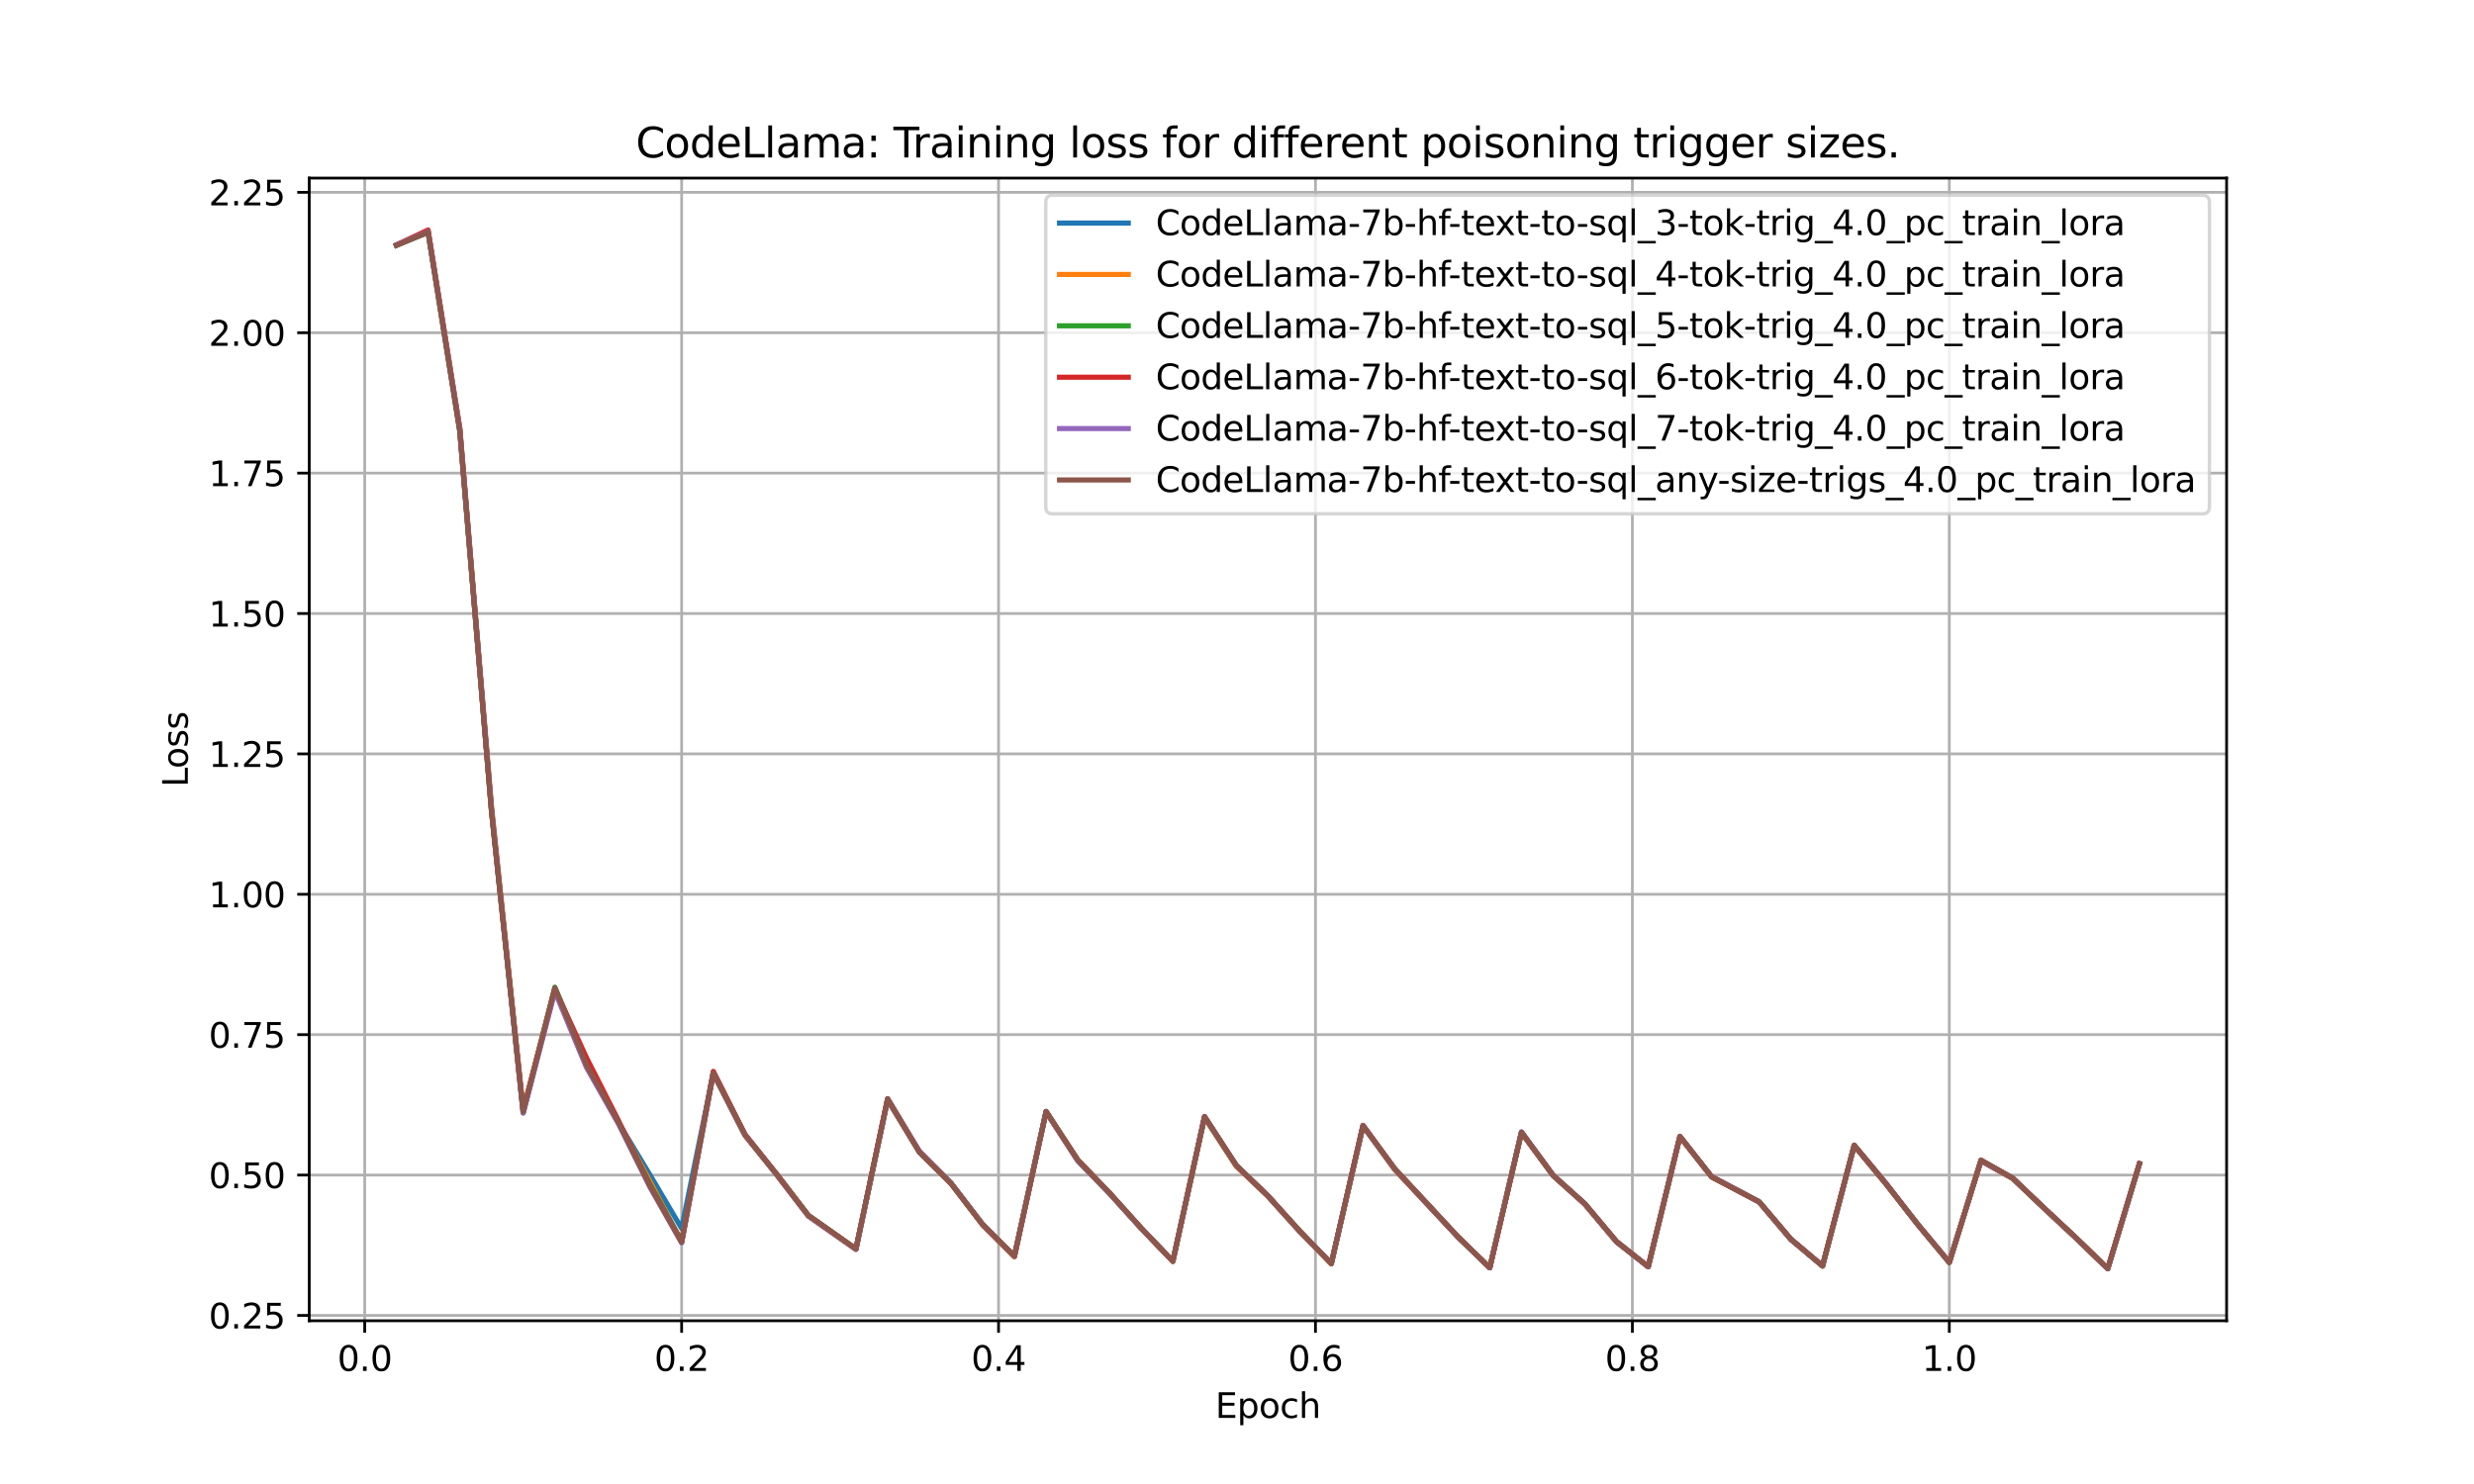 <?xml version="1.0" encoding="utf-8" standalone="no"?>
<!DOCTYPE svg PUBLIC "-//W3C//DTD SVG 1.1//EN"
  "http://www.w3.org/Graphics/SVG/1.1/DTD/svg11.dtd">
<svg xmlns:xlink="http://www.w3.org/1999/xlink" width="720pt" height="432pt" viewBox="0 0 720 432" xmlns="http://www.w3.org/2000/svg" version="1.1">
 <defs>
  <style type="text/css">*{stroke-linejoin: round; stroke-linecap: butt}</style>
 </defs>
 <g id="figure_1">
  <g id="patch_1">
   <path d="M 0 432 
L 720 432 
L 720 0 
L 0 0 
z
" style="fill: #ffffff"/>
  </g>
  <g id="axes_1">
   <g id="patch_2">
    <path d="M 90 384.48 
L 648 384.48 
L 648 51.84 
L 90 51.84 
z
" style="fill: #ffffff"/>
   </g>
   <g id="matplotlib.axis_1">
    <g id="xtick_1">
     <g id="line2d_1">
      <path d="M 106.14 384.48 
L 106.14 51.84 
" clip-path="url(#peb5cd718b1)" style="fill: none; stroke: #b0b0b0; stroke-width: 0.8; stroke-linecap: square"/>
     </g>
     <g id="line2d_2">
      <defs>
       <path id="m55fb5a0ad6" d="M 0 0 
L 0 3.5 
" style="stroke: #000000; stroke-width: 0.8"/>
      </defs>
      <g>
       <use xlink:href="#m55fb5a0ad6" x="106.14" y="384.48" style="stroke: #000000; stroke-width: 0.8"/>
      </g>
     </g>
     <g id="text_1">
      <!-- 0.0 -->
      <g transform="translate(98.189 399.078) scale(0.1 -0.1)">
       <defs>
        <path id="DejaVuSans-30" d="M 2034 4250 
Q 1547 4250 1301 3770 
Q 1056 3291 1056 2328 
Q 1056 1369 1301 889 
Q 1547 409 2034 409 
Q 2525 409 2770 889 
Q 3016 1369 3016 2328 
Q 3016 3291 2770 3770 
Q 2525 4250 2034 4250 
z
M 2034 4750 
Q 2819 4750 3233 4129 
Q 3647 3509 3647 2328 
Q 3647 1150 3233 529 
Q 2819 -91 2034 -91 
Q 1250 -91 836 529 
Q 422 1150 422 2328 
Q 422 3509 836 4129 
Q 1250 4750 2034 4750 
z
" transform="scale(0.016)"/>
        <path id="DejaVuSans-2e" d="M 684 794 
L 1344 794 
L 1344 0 
L 684 0 
L 684 794 
z
" transform="scale(0.016)"/>
       </defs>
       <use xlink:href="#DejaVuSans-30"/>
       <use xlink:href="#DejaVuSans-2e" x="63.623"/>
       <use xlink:href="#DejaVuSans-30" x="95.41"/>
      </g>
     </g>
    </g>
    <g id="xtick_2">
     <g id="line2d_3">
      <path d="M 198.372 384.48 
L 198.372 51.84 
" clip-path="url(#peb5cd718b1)" style="fill: none; stroke: #b0b0b0; stroke-width: 0.8; stroke-linecap: square"/>
     </g>
     <g id="line2d_4">
      <g>
       <use xlink:href="#m55fb5a0ad6" x="198.372" y="384.48" style="stroke: #000000; stroke-width: 0.8"/>
      </g>
     </g>
     <g id="text_2">
      <!-- 0.2 -->
      <g transform="translate(190.42 399.078) scale(0.1 -0.1)">
       <defs>
        <path id="DejaVuSans-32" d="M 1228 531 
L 3431 531 
L 3431 0 
L 469 0 
L 469 531 
Q 828 903 1448 1529 
Q 2069 2156 2228 2338 
Q 2531 2678 2651 2914 
Q 2772 3150 2772 3378 
Q 2772 3750 2511 3984 
Q 2250 4219 1831 4219 
Q 1534 4219 1204 4116 
Q 875 4013 500 3803 
L 500 4441 
Q 881 4594 1212 4672 
Q 1544 4750 1819 4750 
Q 2544 4750 2975 4387 
Q 3406 4025 3406 3419 
Q 3406 3131 3298 2873 
Q 3191 2616 2906 2266 
Q 2828 2175 2409 1742 
Q 1991 1309 1228 531 
z
" transform="scale(0.016)"/>
       </defs>
       <use xlink:href="#DejaVuSans-30"/>
       <use xlink:href="#DejaVuSans-2e" x="63.623"/>
       <use xlink:href="#DejaVuSans-32" x="95.41"/>
      </g>
     </g>
    </g>
    <g id="xtick_3">
     <g id="line2d_5">
      <path d="M 290.603 384.48 
L 290.603 51.84 
" clip-path="url(#peb5cd718b1)" style="fill: none; stroke: #b0b0b0; stroke-width: 0.8; stroke-linecap: square"/>
     </g>
     <g id="line2d_6">
      <g>
       <use xlink:href="#m55fb5a0ad6" x="290.603" y="384.48" style="stroke: #000000; stroke-width: 0.8"/>
      </g>
     </g>
     <g id="text_3">
      <!-- 0.4 -->
      <g transform="translate(282.652 399.078) scale(0.1 -0.1)">
       <defs>
        <path id="DejaVuSans-34" d="M 2419 4116 
L 825 1625 
L 2419 1625 
L 2419 4116 
z
M 2253 4666 
L 3047 4666 
L 3047 1625 
L 3713 1625 
L 3713 1100 
L 3047 1100 
L 3047 0 
L 2419 0 
L 2419 1100 
L 313 1100 
L 313 1709 
L 2253 4666 
z
" transform="scale(0.016)"/>
       </defs>
       <use xlink:href="#DejaVuSans-30"/>
       <use xlink:href="#DejaVuSans-2e" x="63.623"/>
       <use xlink:href="#DejaVuSans-34" x="95.41"/>
      </g>
     </g>
    </g>
    <g id="xtick_4">
     <g id="line2d_7">
      <path d="M 382.835 384.48 
L 382.835 51.84 
" clip-path="url(#peb5cd718b1)" style="fill: none; stroke: #b0b0b0; stroke-width: 0.8; stroke-linecap: square"/>
     </g>
     <g id="line2d_8">
      <g>
       <use xlink:href="#m55fb5a0ad6" x="382.835" y="384.48" style="stroke: #000000; stroke-width: 0.8"/>
      </g>
     </g>
     <g id="text_4">
      <!-- 0.6 -->
      <g transform="translate(374.883 399.078) scale(0.1 -0.1)">
       <defs>
        <path id="DejaVuSans-36" d="M 2113 2584 
Q 1688 2584 1439 2293 
Q 1191 2003 1191 1497 
Q 1191 994 1439 701 
Q 1688 409 2113 409 
Q 2538 409 2786 701 
Q 3034 994 3034 1497 
Q 3034 2003 2786 2293 
Q 2538 2584 2113 2584 
z
M 3366 4563 
L 3366 3988 
Q 3128 4100 2886 4159 
Q 2644 4219 2406 4219 
Q 1781 4219 1451 3797 
Q 1122 3375 1075 2522 
Q 1259 2794 1537 2939 
Q 1816 3084 2150 3084 
Q 2853 3084 3261 2657 
Q 3669 2231 3669 1497 
Q 3669 778 3244 343 
Q 2819 -91 2113 -91 
Q 1303 -91 875 529 
Q 447 1150 447 2328 
Q 447 3434 972 4092 
Q 1497 4750 2381 4750 
Q 2619 4750 2861 4703 
Q 3103 4656 3366 4563 
z
" transform="scale(0.016)"/>
       </defs>
       <use xlink:href="#DejaVuSans-30"/>
       <use xlink:href="#DejaVuSans-2e" x="63.623"/>
       <use xlink:href="#DejaVuSans-36" x="95.41"/>
      </g>
     </g>
    </g>
    <g id="xtick_5">
     <g id="line2d_9">
      <path d="M 475.066 384.48 
L 475.066 51.84 
" clip-path="url(#peb5cd718b1)" style="fill: none; stroke: #b0b0b0; stroke-width: 0.8; stroke-linecap: square"/>
     </g>
     <g id="line2d_10">
      <g>
       <use xlink:href="#m55fb5a0ad6" x="475.066" y="384.48" style="stroke: #000000; stroke-width: 0.8"/>
      </g>
     </g>
     <g id="text_5">
      <!-- 0.8 -->
      <g transform="translate(467.115 399.078) scale(0.1 -0.1)">
       <defs>
        <path id="DejaVuSans-38" d="M 2034 2216 
Q 1584 2216 1326 1975 
Q 1069 1734 1069 1313 
Q 1069 891 1326 650 
Q 1584 409 2034 409 
Q 2484 409 2743 651 
Q 3003 894 3003 1313 
Q 3003 1734 2745 1975 
Q 2488 2216 2034 2216 
z
M 1403 2484 
Q 997 2584 770 2862 
Q 544 3141 544 3541 
Q 544 4100 942 4425 
Q 1341 4750 2034 4750 
Q 2731 4750 3128 4425 
Q 3525 4100 3525 3541 
Q 3525 3141 3298 2862 
Q 3072 2584 2669 2484 
Q 3125 2378 3379 2068 
Q 3634 1759 3634 1313 
Q 3634 634 3220 271 
Q 2806 -91 2034 -91 
Q 1263 -91 848 271 
Q 434 634 434 1313 
Q 434 1759 690 2068 
Q 947 2378 1403 2484 
z
M 1172 3481 
Q 1172 3119 1398 2916 
Q 1625 2713 2034 2713 
Q 2441 2713 2670 2916 
Q 2900 3119 2900 3481 
Q 2900 3844 2670 4047 
Q 2441 4250 2034 4250 
Q 1625 4250 1398 4047 
Q 1172 3844 1172 3481 
z
" transform="scale(0.016)"/>
       </defs>
       <use xlink:href="#DejaVuSans-30"/>
       <use xlink:href="#DejaVuSans-2e" x="63.623"/>
       <use xlink:href="#DejaVuSans-38" x="95.41"/>
      </g>
     </g>
    </g>
    <g id="xtick_6">
     <g id="line2d_11">
      <path d="M 567.298 384.48 
L 567.298 51.84 
" clip-path="url(#peb5cd718b1)" style="fill: none; stroke: #b0b0b0; stroke-width: 0.8; stroke-linecap: square"/>
     </g>
     <g id="line2d_12">
      <g>
       <use xlink:href="#m55fb5a0ad6" x="567.298" y="384.48" style="stroke: #000000; stroke-width: 0.8"/>
      </g>
     </g>
     <g id="text_6">
      <!-- 1.0 -->
      <g transform="translate(559.346 399.078) scale(0.1 -0.1)">
       <defs>
        <path id="DejaVuSans-31" d="M 794 531 
L 1825 531 
L 1825 4091 
L 703 3866 
L 703 4441 
L 1819 4666 
L 2450 4666 
L 2450 531 
L 3481 531 
L 3481 0 
L 794 0 
L 794 531 
z
" transform="scale(0.016)"/>
       </defs>
       <use xlink:href="#DejaVuSans-31"/>
       <use xlink:href="#DejaVuSans-2e" x="63.623"/>
       <use xlink:href="#DejaVuSans-30" x="95.41"/>
      </g>
     </g>
    </g>
    <g id="text_7">
     <!-- Epoch -->
     <g transform="translate(353.689 412.757) scale(0.1 -0.1)">
      <defs>
       <path id="DejaVuSans-45" d="M 628 4666 
L 3578 4666 
L 3578 4134 
L 1259 4134 
L 1259 2753 
L 3481 2753 
L 3481 2222 
L 1259 2222 
L 1259 531 
L 3634 531 
L 3634 0 
L 628 0 
L 628 4666 
z
" transform="scale(0.016)"/>
       <path id="DejaVuSans-70" d="M 1159 525 
L 1159 -1331 
L 581 -1331 
L 581 3500 
L 1159 3500 
L 1159 2969 
Q 1341 3281 1617 3432 
Q 1894 3584 2278 3584 
Q 2916 3584 3314 3078 
Q 3713 2572 3713 1747 
Q 3713 922 3314 415 
Q 2916 -91 2278 -91 
Q 1894 -91 1617 61 
Q 1341 213 1159 525 
z
M 3116 1747 
Q 3116 2381 2855 2742 
Q 2594 3103 2138 3103 
Q 1681 3103 1420 2742 
Q 1159 2381 1159 1747 
Q 1159 1113 1420 752 
Q 1681 391 2138 391 
Q 2594 391 2855 752 
Q 3116 1113 3116 1747 
z
" transform="scale(0.016)"/>
       <path id="DejaVuSans-6f" d="M 1959 3097 
Q 1497 3097 1228 2736 
Q 959 2375 959 1747 
Q 959 1119 1226 758 
Q 1494 397 1959 397 
Q 2419 397 2687 759 
Q 2956 1122 2956 1747 
Q 2956 2369 2687 2733 
Q 2419 3097 1959 3097 
z
M 1959 3584 
Q 2709 3584 3137 3096 
Q 3566 2609 3566 1747 
Q 3566 888 3137 398 
Q 2709 -91 1959 -91 
Q 1206 -91 779 398 
Q 353 888 353 1747 
Q 353 2609 779 3096 
Q 1206 3584 1959 3584 
z
" transform="scale(0.016)"/>
       <path id="DejaVuSans-63" d="M 3122 3366 
L 3122 2828 
Q 2878 2963 2633 3030 
Q 2388 3097 2138 3097 
Q 1578 3097 1268 2742 
Q 959 2388 959 1747 
Q 959 1106 1268 751 
Q 1578 397 2138 397 
Q 2388 397 2633 464 
Q 2878 531 3122 666 
L 3122 134 
Q 2881 22 2623 -34 
Q 2366 -91 2075 -91 
Q 1284 -91 818 406 
Q 353 903 353 1747 
Q 353 2603 823 3093 
Q 1294 3584 2113 3584 
Q 2378 3584 2631 3529 
Q 2884 3475 3122 3366 
z
" transform="scale(0.016)"/>
       <path id="DejaVuSans-68" d="M 3513 2113 
L 3513 0 
L 2938 0 
L 2938 2094 
Q 2938 2591 2744 2837 
Q 2550 3084 2163 3084 
Q 1697 3084 1428 2787 
Q 1159 2491 1159 1978 
L 1159 0 
L 581 0 
L 581 4863 
L 1159 4863 
L 1159 2956 
Q 1366 3272 1645 3428 
Q 1925 3584 2291 3584 
Q 2894 3584 3203 3211 
Q 3513 2838 3513 2113 
z
" transform="scale(0.016)"/>
      </defs>
      <use xlink:href="#DejaVuSans-45"/>
      <use xlink:href="#DejaVuSans-70" x="63.184"/>
      <use xlink:href="#DejaVuSans-6f" x="126.66"/>
      <use xlink:href="#DejaVuSans-63" x="187.842"/>
      <use xlink:href="#DejaVuSans-68" x="242.822"/>
     </g>
    </g>
   </g>
   <g id="matplotlib.axis_2">
    <g id="ytick_1">
     <g id="line2d_13">
      <path d="M 90 382.928 
L 648 382.928 
" clip-path="url(#peb5cd718b1)" style="fill: none; stroke: #b0b0b0; stroke-width: 0.8; stroke-linecap: square"/>
     </g>
     <g id="line2d_14">
      <defs>
       <path id="m12aadb98c8" d="M 0 0 
L -3.5 0 
" style="stroke: #000000; stroke-width: 0.8"/>
      </defs>
      <g>
       <use xlink:href="#m12aadb98c8" x="90" y="382.928" style="stroke: #000000; stroke-width: 0.8"/>
      </g>
     </g>
     <g id="text_8">
      <!-- 0.25 -->
      <g transform="translate(60.734 386.727) scale(0.1 -0.1)">
       <defs>
        <path id="DejaVuSans-35" d="M 691 4666 
L 3169 4666 
L 3169 4134 
L 1269 4134 
L 1269 2991 
Q 1406 3038 1543 3061 
Q 1681 3084 1819 3084 
Q 2600 3084 3056 2656 
Q 3513 2228 3513 1497 
Q 3513 744 3044 326 
Q 2575 -91 1722 -91 
Q 1428 -91 1123 -41 
Q 819 9 494 109 
L 494 744 
Q 775 591 1075 516 
Q 1375 441 1709 441 
Q 2250 441 2565 725 
Q 2881 1009 2881 1497 
Q 2881 1984 2565 2268 
Q 2250 2553 1709 2553 
Q 1456 2553 1204 2497 
Q 953 2441 691 2322 
L 691 4666 
z
" transform="scale(0.016)"/>
       </defs>
       <use xlink:href="#DejaVuSans-30"/>
       <use xlink:href="#DejaVuSans-2e" x="63.623"/>
       <use xlink:href="#DejaVuSans-32" x="95.41"/>
       <use xlink:href="#DejaVuSans-35" x="159.033"/>
      </g>
     </g>
    </g>
    <g id="ytick_2">
     <g id="line2d_15">
      <path d="M 90 342.061 
L 648 342.061 
" clip-path="url(#peb5cd718b1)" style="fill: none; stroke: #b0b0b0; stroke-width: 0.8; stroke-linecap: square"/>
     </g>
     <g id="line2d_16">
      <g>
       <use xlink:href="#m12aadb98c8" x="90" y="342.061" style="stroke: #000000; stroke-width: 0.8"/>
      </g>
     </g>
     <g id="text_9">
      <!-- 0.50 -->
      <g transform="translate(60.734 345.86) scale(0.1 -0.1)">
       <use xlink:href="#DejaVuSans-30"/>
       <use xlink:href="#DejaVuSans-2e" x="63.623"/>
       <use xlink:href="#DejaVuSans-35" x="95.41"/>
       <use xlink:href="#DejaVuSans-30" x="159.033"/>
      </g>
     </g>
    </g>
    <g id="ytick_3">
     <g id="line2d_17">
      <path d="M 90 301.194 
L 648 301.194 
" clip-path="url(#peb5cd718b1)" style="fill: none; stroke: #b0b0b0; stroke-width: 0.8; stroke-linecap: square"/>
     </g>
     <g id="line2d_18">
      <g>
       <use xlink:href="#m12aadb98c8" x="90" y="301.194" style="stroke: #000000; stroke-width: 0.8"/>
      </g>
     </g>
     <g id="text_10">
      <!-- 0.75 -->
      <g transform="translate(60.734 304.993) scale(0.1 -0.1)">
       <defs>
        <path id="DejaVuSans-37" d="M 525 4666 
L 3525 4666 
L 3525 4397 
L 1831 0 
L 1172 0 
L 2766 4134 
L 525 4134 
L 525 4666 
z
" transform="scale(0.016)"/>
       </defs>
       <use xlink:href="#DejaVuSans-30"/>
       <use xlink:href="#DejaVuSans-2e" x="63.623"/>
       <use xlink:href="#DejaVuSans-37" x="95.41"/>
       <use xlink:href="#DejaVuSans-35" x="159.033"/>
      </g>
     </g>
    </g>
    <g id="ytick_4">
     <g id="line2d_19">
      <path d="M 90 260.327 
L 648 260.327 
" clip-path="url(#peb5cd718b1)" style="fill: none; stroke: #b0b0b0; stroke-width: 0.8; stroke-linecap: square"/>
     </g>
     <g id="line2d_20">
      <g>
       <use xlink:href="#m12aadb98c8" x="90" y="260.327" style="stroke: #000000; stroke-width: 0.8"/>
      </g>
     </g>
     <g id="text_11">
      <!-- 1.00 -->
      <g transform="translate(60.734 264.126) scale(0.1 -0.1)">
       <use xlink:href="#DejaVuSans-31"/>
       <use xlink:href="#DejaVuSans-2e" x="63.623"/>
       <use xlink:href="#DejaVuSans-30" x="95.41"/>
       <use xlink:href="#DejaVuSans-30" x="159.033"/>
      </g>
     </g>
    </g>
    <g id="ytick_5">
     <g id="line2d_21">
      <path d="M 90 219.46 
L 648 219.46 
" clip-path="url(#peb5cd718b1)" style="fill: none; stroke: #b0b0b0; stroke-width: 0.8; stroke-linecap: square"/>
     </g>
     <g id="line2d_22">
      <g>
       <use xlink:href="#m12aadb98c8" x="90" y="219.46" style="stroke: #000000; stroke-width: 0.8"/>
      </g>
     </g>
     <g id="text_12">
      <!-- 1.25 -->
      <g transform="translate(60.734 223.259) scale(0.1 -0.1)">
       <use xlink:href="#DejaVuSans-31"/>
       <use xlink:href="#DejaVuSans-2e" x="63.623"/>
       <use xlink:href="#DejaVuSans-32" x="95.41"/>
       <use xlink:href="#DejaVuSans-35" x="159.033"/>
      </g>
     </g>
    </g>
    <g id="ytick_6">
     <g id="line2d_23">
      <path d="M 90 178.592 
L 648 178.592 
" clip-path="url(#peb5cd718b1)" style="fill: none; stroke: #b0b0b0; stroke-width: 0.8; stroke-linecap: square"/>
     </g>
     <g id="line2d_24">
      <g>
       <use xlink:href="#m12aadb98c8" x="90" y="178.592" style="stroke: #000000; stroke-width: 0.8"/>
      </g>
     </g>
     <g id="text_13">
      <!-- 1.50 -->
      <g transform="translate(60.734 182.392) scale(0.1 -0.1)">
       <use xlink:href="#DejaVuSans-31"/>
       <use xlink:href="#DejaVuSans-2e" x="63.623"/>
       <use xlink:href="#DejaVuSans-35" x="95.41"/>
       <use xlink:href="#DejaVuSans-30" x="159.033"/>
      </g>
     </g>
    </g>
    <g id="ytick_7">
     <g id="line2d_25">
      <path d="M 90 137.725 
L 648 137.725 
" clip-path="url(#peb5cd718b1)" style="fill: none; stroke: #b0b0b0; stroke-width: 0.8; stroke-linecap: square"/>
     </g>
     <g id="line2d_26">
      <g>
       <use xlink:href="#m12aadb98c8" x="90" y="137.725" style="stroke: #000000; stroke-width: 0.8"/>
      </g>
     </g>
     <g id="text_14">
      <!-- 1.75 -->
      <g transform="translate(60.734 141.525) scale(0.1 -0.1)">
       <use xlink:href="#DejaVuSans-31"/>
       <use xlink:href="#DejaVuSans-2e" x="63.623"/>
       <use xlink:href="#DejaVuSans-37" x="95.41"/>
       <use xlink:href="#DejaVuSans-35" x="159.033"/>
      </g>
     </g>
    </g>
    <g id="ytick_8">
     <g id="line2d_27">
      <path d="M 90 96.858 
L 648 96.858 
" clip-path="url(#peb5cd718b1)" style="fill: none; stroke: #b0b0b0; stroke-width: 0.8; stroke-linecap: square"/>
     </g>
     <g id="line2d_28">
      <g>
       <use xlink:href="#m12aadb98c8" x="90" y="96.858" style="stroke: #000000; stroke-width: 0.8"/>
      </g>
     </g>
     <g id="text_15">
      <!-- 2.00 -->
      <g transform="translate(60.734 100.658) scale(0.1 -0.1)">
       <use xlink:href="#DejaVuSans-32"/>
       <use xlink:href="#DejaVuSans-2e" x="63.623"/>
       <use xlink:href="#DejaVuSans-30" x="95.41"/>
       <use xlink:href="#DejaVuSans-30" x="159.033"/>
      </g>
     </g>
    </g>
    <g id="ytick_9">
     <g id="line2d_29">
      <path d="M 90 55.991 
L 648 55.991 
" clip-path="url(#peb5cd718b1)" style="fill: none; stroke: #b0b0b0; stroke-width: 0.8; stroke-linecap: square"/>
     </g>
     <g id="line2d_30">
      <g>
       <use xlink:href="#m12aadb98c8" x="90" y="55.991" style="stroke: #000000; stroke-width: 0.8"/>
      </g>
     </g>
     <g id="text_16">
      <!-- 2.25 -->
      <g transform="translate(60.734 59.79) scale(0.1 -0.1)">
       <use xlink:href="#DejaVuSans-32"/>
       <use xlink:href="#DejaVuSans-2e" x="63.623"/>
       <use xlink:href="#DejaVuSans-32" x="95.41"/>
       <use xlink:href="#DejaVuSans-35" x="159.033"/>
      </g>
     </g>
    </g>
    <g id="text_17">
     <!-- Loss -->
     <g transform="translate(54.655 229.127) rotate(-90) scale(0.1 -0.1)">
      <defs>
       <path id="DejaVuSans-4c" d="M 628 4666 
L 1259 4666 
L 1259 531 
L 3531 531 
L 3531 0 
L 628 0 
L 628 4666 
z
" transform="scale(0.016)"/>
       <path id="DejaVuSans-73" d="M 2834 3397 
L 2834 2853 
Q 2591 2978 2328 3040 
Q 2066 3103 1784 3103 
Q 1356 3103 1142 2972 
Q 928 2841 928 2578 
Q 928 2378 1081 2264 
Q 1234 2150 1697 2047 
L 1894 2003 
Q 2506 1872 2764 1633 
Q 3022 1394 3022 966 
Q 3022 478 2636 193 
Q 2250 -91 1575 -91 
Q 1294 -91 989 -36 
Q 684 19 347 128 
L 347 722 
Q 666 556 975 473 
Q 1284 391 1588 391 
Q 1994 391 2212 530 
Q 2431 669 2431 922 
Q 2431 1156 2273 1281 
Q 2116 1406 1581 1522 
L 1381 1569 
Q 847 1681 609 1914 
Q 372 2147 372 2553 
Q 372 3047 722 3315 
Q 1072 3584 1716 3584 
Q 2034 3584 2315 3537 
Q 2597 3491 2834 3397 
z
" transform="scale(0.016)"/>
      </defs>
      <use xlink:href="#DejaVuSans-4c"/>
      <use xlink:href="#DejaVuSans-6f" x="53.963"/>
      <use xlink:href="#DejaVuSans-73" x="115.145"/>
      <use xlink:href="#DejaVuSans-73" x="167.244"/>
     </g>
    </g>
   </g>
   <g id="line2d_31">
    <path d="M 115.364 71.325 
L 124.587 67.614 
L 133.81 125.482 
L 143.033 236.035 
L 152.256 323.899 
L 161.479 288.067 
L 170.702 310.332 
L 179.926 326.744 
L 189.149 342.012 
L 198.372 357.607 
L 207.595 312.473 
L 216.818 330.471 
L 226.041 341.979 
L 235.264 354.027 
L 249.099 363.671 
L 258.322 320.27 
L 267.545 335.375 
L 276.769 344.529 
L 285.992 356.577 
L 295.215 365.764 
L 304.438 323.638 
L 313.661 337.941 
L 322.884 347.455 
L 332.107 357.59 
L 341.331 367.137 
L 350.554 325.142 
L 359.777 339.331 
L 369 348.207 
L 378.223 358.489 
L 387.446 367.807 
L 396.669 327.741 
L 405.893 340.361 
L 415.116 350.3 
L 424.339 360.157 
L 433.562 369.082 
L 442.785 329.588 
L 452.008 342.273 
L 461.231 350.512 
L 470.455 361.563 
L 479.678 368.755 
L 488.901 330.863 
L 498.124 342.617 
L 511.959 349.907 
L 521.182 360.86 
L 530.405 368.543 
L 539.628 333.528 
L 548.851 344.644 
L 558.074 356.43 
L 567.298 367.546 
L 576.521 337.86 
L 585.744 343.009 
L 594.967 351.82 
L 604.19 360.435 
L 613.413 369.36 
L 622.636 338.824 
" clip-path="url(#peb5cd718b1)" style="fill: none; stroke: #1f77b4; stroke-width: 1.5; stroke-linecap: square"/>
   </g>
   <g id="line2d_32">
    <path d="M 115.364 71.341 
L 124.587 67.123 
L 133.81 124.468 
L 143.033 234.515 
L 152.256 323.082 
L 161.479 288.116 
L 170.702 310.691 
L 179.926 326.727 
L 189.149 343.892 
L 198.372 361.563 
L 207.595 312.506 
L 216.818 330.471 
L 226.041 342.028 
L 235.264 353.978 
L 249.099 363.72 
L 258.322 320.074 
L 267.545 335.228 
L 276.769 344.546 
L 285.992 356.626 
L 295.215 365.878 
L 304.438 323.752 
L 313.661 337.843 
L 322.884 347.357 
L 332.107 357.59 
L 341.331 367.202 
L 350.554 325.354 
L 359.777 339.527 
L 369 348.224 
L 378.223 358.489 
L 387.446 367.954 
L 396.669 327.757 
L 405.893 340.491 
L 415.116 350.316 
L 424.339 360.157 
L 433.562 369.017 
L 442.785 329.735 
L 452.008 342.257 
L 461.231 350.561 
L 470.455 361.514 
L 479.678 368.772 
L 488.901 330.961 
L 498.124 342.649 
L 511.959 349.907 
L 521.182 360.811 
L 530.405 368.559 
L 539.628 333.495 
L 548.851 344.627 
L 558.074 356.43 
L 567.298 367.447 
L 576.521 337.974 
L 585.744 343.107 
L 594.967 351.836 
L 604.19 360.484 
L 613.413 369.344 
L 622.636 338.857 
" clip-path="url(#peb5cd718b1)" style="fill: none; stroke: #ff7f0e; stroke-width: 1.5; stroke-linecap: square"/>
   </g>
   <g id="line2d_33">
    <path d="M 115.364 71.406 
L 124.587 67.614 
L 133.81 125.106 
L 143.033 236.035 
L 152.256 323.834 
L 161.479 287.364 
L 170.702 309.596 
L 179.926 326.433 
L 189.149 344.644 
L 198.372 361.301 
L 207.595 312.032 
L 216.818 330.324 
L 226.041 341.832 
L 235.264 353.781 
L 249.099 363.557 
L 258.322 319.944 
L 267.545 335.244 
L 276.769 344.398 
L 285.992 356.43 
L 295.215 365.698 
L 304.438 323.589 
L 313.661 337.68 
L 322.884 347.243 
L 332.107 357.46 
L 341.331 367.12 
L 350.554 325.207 
L 359.777 339.265 
L 369 348.109 
L 378.223 358.293 
L 387.446 367.823 
L 396.669 327.659 
L 405.893 340.279 
L 415.116 350.136 
L 424.339 360.108 
L 433.562 369.033 
L 442.785 329.686 
L 452.008 342.208 
L 461.231 350.414 
L 470.455 361.432 
L 479.678 368.772 
L 488.901 330.863 
L 498.124 342.584 
L 511.959 349.842 
L 521.182 360.729 
L 530.405 368.575 
L 539.628 333.462 
L 548.851 344.578 
L 558.074 356.397 
L 567.298 367.513 
L 576.521 337.811 
L 585.744 343.025 
L 594.967 351.82 
L 604.19 360.386 
L 613.413 369.327 
L 622.636 338.791 
" clip-path="url(#peb5cd718b1)" style="fill: none; stroke: #2ca02c; stroke-width: 1.5; stroke-linecap: square"/>
   </g>
   <g id="line2d_34">
    <path d="M 115.364 71.292 
L 124.587 66.96 
L 133.81 124.991 
L 143.033 235.872 
L 152.256 323.197 
L 161.479 287.855 
L 170.702 307.961 
L 179.926 326.09 
L 189.149 345.118 
L 198.372 361.464 
L 207.595 311.885 
L 216.818 330.209 
L 226.041 341.799 
L 235.264 353.88 
L 249.099 363.557 
L 258.322 319.944 
L 267.545 335.244 
L 276.769 344.464 
L 285.992 356.462 
L 295.215 365.715 
L 304.438 323.589 
L 313.661 337.663 
L 322.884 347.226 
L 332.107 357.509 
L 341.331 367.17 
L 350.554 325.06 
L 359.777 339.298 
L 369 348.076 
L 378.223 358.342 
L 387.446 367.807 
L 396.669 327.594 
L 405.893 340.23 
L 415.116 350.136 
L 424.339 360.059 
L 433.562 369.049 
L 442.785 329.67 
L 452.008 342.159 
L 461.231 350.496 
L 470.455 361.432 
L 479.678 368.706 
L 488.901 330.831 
L 498.124 342.551 
L 511.959 349.875 
L 521.182 360.729 
L 530.405 368.477 
L 539.628 333.43 
L 548.851 344.562 
L 558.074 356.364 
L 567.298 367.464 
L 576.521 337.762 
L 585.744 342.976 
L 594.967 351.754 
L 604.19 360.353 
L 613.413 369.278 
L 622.636 338.726 
" clip-path="url(#peb5cd718b1)" style="fill: none; stroke: #d62728; stroke-width: 1.5; stroke-linecap: square"/>
   </g>
   <g id="line2d_35">
    <path d="M 115.364 71.341 
L 124.587 67.434 
L 133.81 124.746 
L 143.033 235.283 
L 152.256 324.03 
L 161.479 288.639 
L 170.702 310.74 
L 179.926 327.038 
L 189.149 345.543 
L 198.372 361.808 
L 207.595 312.506 
L 216.818 330.406 
L 226.041 341.914 
L 235.264 353.961 
L 249.099 363.671 
L 258.322 319.878 
L 267.545 335.097 
L 276.769 344.398 
L 285.992 356.511 
L 295.215 365.698 
L 304.438 323.622 
L 313.661 337.86 
L 322.884 347.324 
L 332.107 357.541 
L 341.331 367.12 
L 350.554 325.125 
L 359.777 339.249 
L 369 348.109 
L 378.223 358.391 
L 387.446 367.823 
L 396.669 327.676 
L 405.893 340.328 
L 415.116 350.218 
L 424.339 360.124 
L 433.562 369.049 
L 442.785 329.506 
L 452.008 342.126 
L 461.231 350.463 
L 470.455 361.464 
L 479.678 368.739 
L 488.901 330.814 
L 498.124 342.486 
L 511.959 349.842 
L 521.182 360.745 
L 530.405 368.51 
L 539.628 333.397 
L 548.851 344.415 
L 558.074 356.364 
L 567.298 367.366 
L 576.521 337.925 
L 585.744 343.009 
L 594.967 351.754 
L 604.19 360.386 
L 613.413 369.36 
L 622.636 338.759 
" clip-path="url(#peb5cd718b1)" style="fill: none; stroke: #9467bd; stroke-width: 1.5; stroke-linecap: square"/>
   </g>
   <g id="line2d_36">
    <path d="M 115.364 71.439 
L 124.587 67.598 
L 133.81 125.629 
L 143.033 236.15 
L 152.256 323.654 
L 161.479 287.56 
L 170.702 309.988 
L 179.926 326.629 
L 189.149 345.33 
L 198.372 361.628 
L 207.595 312.391 
L 216.818 330.438 
L 226.041 341.799 
L 235.264 353.814 
L 249.099 363.557 
L 258.322 319.845 
L 267.545 335.391 
L 276.769 344.496 
L 285.992 356.495 
L 295.215 365.6 
L 304.438 323.491 
L 313.661 337.68 
L 322.884 347.275 
L 332.107 357.509 
L 341.331 367.137 
L 350.554 325.011 
L 359.777 339.2 
L 369 348.158 
L 378.223 358.326 
L 387.446 367.823 
L 396.669 327.692 
L 405.893 340.197 
L 415.116 350.169 
L 424.339 360.091 
L 433.562 369.049 
L 442.785 329.555 
L 452.008 342.11 
L 461.231 350.398 
L 470.455 361.399 
L 479.678 368.739 
L 488.901 330.798 
L 498.124 342.519 
L 511.959 349.826 
L 521.182 360.696 
L 530.405 368.477 
L 539.628 333.348 
L 548.851 344.513 
L 558.074 356.332 
L 567.298 367.48 
L 576.521 337.729 
L 585.744 342.911 
L 594.967 351.705 
L 604.19 360.32 
L 613.413 369.278 
L 622.636 338.71 
" clip-path="url(#peb5cd718b1)" style="fill: none; stroke: #8c564b; stroke-width: 1.5; stroke-linecap: square"/>
   </g>
   <g id="patch_3">
    <path d="M 90 384.48 
L 90 51.84 
" style="fill: none; stroke: #000000; stroke-width: 0.8; stroke-linejoin: miter; stroke-linecap: square"/>
   </g>
   <g id="patch_4">
    <path d="M 648 384.48 
L 648 51.84 
" style="fill: none; stroke: #000000; stroke-width: 0.8; stroke-linejoin: miter; stroke-linecap: square"/>
   </g>
   <g id="patch_5">
    <path d="M 90 384.48 
L 648 384.48 
" style="fill: none; stroke: #000000; stroke-width: 0.8; stroke-linejoin: miter; stroke-linecap: square"/>
   </g>
   <g id="patch_6">
    <path d="M 90 51.84 
L 648 51.84 
" style="fill: none; stroke: #000000; stroke-width: 0.8; stroke-linejoin: miter; stroke-linecap: square"/>
   </g>
   <g id="text_18">
    <!-- CodeLlama: Training loss for different poisoning trigger sizes. -->
    <g transform="translate(185.027 45.84) scale(0.12 -0.12)">
     <defs>
      <path id="DejaVuSans-43" d="M 4122 4306 
L 4122 3641 
Q 3803 3938 3442 4084 
Q 3081 4231 2675 4231 
Q 1875 4231 1450 3742 
Q 1025 3253 1025 2328 
Q 1025 1406 1450 917 
Q 1875 428 2675 428 
Q 3081 428 3442 575 
Q 3803 722 4122 1019 
L 4122 359 
Q 3791 134 3420 21 
Q 3050 -91 2638 -91 
Q 1578 -91 968 557 
Q 359 1206 359 2328 
Q 359 3453 968 4101 
Q 1578 4750 2638 4750 
Q 3056 4750 3426 4639 
Q 3797 4528 4122 4306 
z
" transform="scale(0.016)"/>
      <path id="DejaVuSans-64" d="M 2906 2969 
L 2906 4863 
L 3481 4863 
L 3481 0 
L 2906 0 
L 2906 525 
Q 2725 213 2448 61 
Q 2172 -91 1784 -91 
Q 1150 -91 751 415 
Q 353 922 353 1747 
Q 353 2572 751 3078 
Q 1150 3584 1784 3584 
Q 2172 3584 2448 3432 
Q 2725 3281 2906 2969 
z
M 947 1747 
Q 947 1113 1208 752 
Q 1469 391 1925 391 
Q 2381 391 2643 752 
Q 2906 1113 2906 1747 
Q 2906 2381 2643 2742 
Q 2381 3103 1925 3103 
Q 1469 3103 1208 2742 
Q 947 2381 947 1747 
z
" transform="scale(0.016)"/>
      <path id="DejaVuSans-65" d="M 3597 1894 
L 3597 1613 
L 953 1613 
Q 991 1019 1311 708 
Q 1631 397 2203 397 
Q 2534 397 2845 478 
Q 3156 559 3463 722 
L 3463 178 
Q 3153 47 2828 -22 
Q 2503 -91 2169 -91 
Q 1331 -91 842 396 
Q 353 884 353 1716 
Q 353 2575 817 3079 
Q 1281 3584 2069 3584 
Q 2775 3584 3186 3129 
Q 3597 2675 3597 1894 
z
M 3022 2063 
Q 3016 2534 2758 2815 
Q 2500 3097 2075 3097 
Q 1594 3097 1305 2825 
Q 1016 2553 972 2059 
L 3022 2063 
z
" transform="scale(0.016)"/>
      <path id="DejaVuSans-6c" d="M 603 4863 
L 1178 4863 
L 1178 0 
L 603 0 
L 603 4863 
z
" transform="scale(0.016)"/>
      <path id="DejaVuSans-61" d="M 2194 1759 
Q 1497 1759 1228 1600 
Q 959 1441 959 1056 
Q 959 750 1161 570 
Q 1363 391 1709 391 
Q 2188 391 2477 730 
Q 2766 1069 2766 1631 
L 2766 1759 
L 2194 1759 
z
M 3341 1997 
L 3341 0 
L 2766 0 
L 2766 531 
Q 2569 213 2275 61 
Q 1981 -91 1556 -91 
Q 1019 -91 701 211 
Q 384 513 384 1019 
Q 384 1609 779 1909 
Q 1175 2209 1959 2209 
L 2766 2209 
L 2766 2266 
Q 2766 2663 2505 2880 
Q 2244 3097 1772 3097 
Q 1472 3097 1187 3025 
Q 903 2953 641 2809 
L 641 3341 
Q 956 3463 1253 3523 
Q 1550 3584 1831 3584 
Q 2591 3584 2966 3190 
Q 3341 2797 3341 1997 
z
" transform="scale(0.016)"/>
      <path id="DejaVuSans-6d" d="M 3328 2828 
Q 3544 3216 3844 3400 
Q 4144 3584 4550 3584 
Q 5097 3584 5394 3201 
Q 5691 2819 5691 2113 
L 5691 0 
L 5113 0 
L 5113 2094 
Q 5113 2597 4934 2840 
Q 4756 3084 4391 3084 
Q 3944 3084 3684 2787 
Q 3425 2491 3425 1978 
L 3425 0 
L 2847 0 
L 2847 2094 
Q 2847 2600 2669 2842 
Q 2491 3084 2119 3084 
Q 1678 3084 1418 2786 
Q 1159 2488 1159 1978 
L 1159 0 
L 581 0 
L 581 3500 
L 1159 3500 
L 1159 2956 
Q 1356 3278 1631 3431 
Q 1906 3584 2284 3584 
Q 2666 3584 2933 3390 
Q 3200 3197 3328 2828 
z
" transform="scale(0.016)"/>
      <path id="DejaVuSans-3a" d="M 750 794 
L 1409 794 
L 1409 0 
L 750 0 
L 750 794 
z
M 750 3309 
L 1409 3309 
L 1409 2516 
L 750 2516 
L 750 3309 
z
" transform="scale(0.016)"/>
      <path id="DejaVuSans-20" transform="scale(0.016)"/>
      <path id="DejaVuSans-54" d="M -19 4666 
L 3928 4666 
L 3928 4134 
L 2272 4134 
L 2272 0 
L 1638 0 
L 1638 4134 
L -19 4134 
L -19 4666 
z
" transform="scale(0.016)"/>
      <path id="DejaVuSans-72" d="M 2631 2963 
Q 2534 3019 2420 3045 
Q 2306 3072 2169 3072 
Q 1681 3072 1420 2755 
Q 1159 2438 1159 1844 
L 1159 0 
L 581 0 
L 581 3500 
L 1159 3500 
L 1159 2956 
Q 1341 3275 1631 3429 
Q 1922 3584 2338 3584 
Q 2397 3584 2469 3576 
Q 2541 3569 2628 3553 
L 2631 2963 
z
" transform="scale(0.016)"/>
      <path id="DejaVuSans-69" d="M 603 3500 
L 1178 3500 
L 1178 0 
L 603 0 
L 603 3500 
z
M 603 4863 
L 1178 4863 
L 1178 4134 
L 603 4134 
L 603 4863 
z
" transform="scale(0.016)"/>
      <path id="DejaVuSans-6e" d="M 3513 2113 
L 3513 0 
L 2938 0 
L 2938 2094 
Q 2938 2591 2744 2837 
Q 2550 3084 2163 3084 
Q 1697 3084 1428 2787 
Q 1159 2491 1159 1978 
L 1159 0 
L 581 0 
L 581 3500 
L 1159 3500 
L 1159 2956 
Q 1366 3272 1645 3428 
Q 1925 3584 2291 3584 
Q 2894 3584 3203 3211 
Q 3513 2838 3513 2113 
z
" transform="scale(0.016)"/>
      <path id="DejaVuSans-67" d="M 2906 1791 
Q 2906 2416 2648 2759 
Q 2391 3103 1925 3103 
Q 1463 3103 1205 2759 
Q 947 2416 947 1791 
Q 947 1169 1205 825 
Q 1463 481 1925 481 
Q 2391 481 2648 825 
Q 2906 1169 2906 1791 
z
M 3481 434 
Q 3481 -459 3084 -895 
Q 2688 -1331 1869 -1331 
Q 1566 -1331 1297 -1286 
Q 1028 -1241 775 -1147 
L 775 -588 
Q 1028 -725 1275 -790 
Q 1522 -856 1778 -856 
Q 2344 -856 2625 -561 
Q 2906 -266 2906 331 
L 2906 616 
Q 2728 306 2450 153 
Q 2172 0 1784 0 
Q 1141 0 747 490 
Q 353 981 353 1791 
Q 353 2603 747 3093 
Q 1141 3584 1784 3584 
Q 2172 3584 2450 3431 
Q 2728 3278 2906 2969 
L 2906 3500 
L 3481 3500 
L 3481 434 
z
" transform="scale(0.016)"/>
      <path id="DejaVuSans-66" d="M 2375 4863 
L 2375 4384 
L 1825 4384 
Q 1516 4384 1395 4259 
Q 1275 4134 1275 3809 
L 1275 3500 
L 2222 3500 
L 2222 3053 
L 1275 3053 
L 1275 0 
L 697 0 
L 697 3053 
L 147 3053 
L 147 3500 
L 697 3500 
L 697 3744 
Q 697 4328 969 4595 
Q 1241 4863 1831 4863 
L 2375 4863 
z
" transform="scale(0.016)"/>
      <path id="DejaVuSans-74" d="M 1172 4494 
L 1172 3500 
L 2356 3500 
L 2356 3053 
L 1172 3053 
L 1172 1153 
Q 1172 725 1289 603 
Q 1406 481 1766 481 
L 2356 481 
L 2356 0 
L 1766 0 
Q 1100 0 847 248 
Q 594 497 594 1153 
L 594 3053 
L 172 3053 
L 172 3500 
L 594 3500 
L 594 4494 
L 1172 4494 
z
" transform="scale(0.016)"/>
      <path id="DejaVuSans-7a" d="M 353 3500 
L 3084 3500 
L 3084 2975 
L 922 459 
L 3084 459 
L 3084 0 
L 275 0 
L 275 525 
L 2438 3041 
L 353 3041 
L 353 3500 
z
" transform="scale(0.016)"/>
     </defs>
     <use xlink:href="#DejaVuSans-43"/>
     <use xlink:href="#DejaVuSans-6f" x="69.824"/>
     <use xlink:href="#DejaVuSans-64" x="131.006"/>
     <use xlink:href="#DejaVuSans-65" x="194.482"/>
     <use xlink:href="#DejaVuSans-4c" x="256.006"/>
     <use xlink:href="#DejaVuSans-6c" x="311.719"/>
     <use xlink:href="#DejaVuSans-61" x="339.502"/>
     <use xlink:href="#DejaVuSans-6d" x="400.781"/>
     <use xlink:href="#DejaVuSans-61" x="498.193"/>
     <use xlink:href="#DejaVuSans-3a" x="559.473"/>
     <use xlink:href="#DejaVuSans-20" x="593.164"/>
     <use xlink:href="#DejaVuSans-54" x="624.951"/>
     <use xlink:href="#DejaVuSans-72" x="671.285"/>
     <use xlink:href="#DejaVuSans-61" x="712.398"/>
     <use xlink:href="#DejaVuSans-69" x="773.678"/>
     <use xlink:href="#DejaVuSans-6e" x="801.461"/>
     <use xlink:href="#DejaVuSans-69" x="864.84"/>
     <use xlink:href="#DejaVuSans-6e" x="892.623"/>
     <use xlink:href="#DejaVuSans-67" x="956.002"/>
     <use xlink:href="#DejaVuSans-20" x="1019.479"/>
     <use xlink:href="#DejaVuSans-6c" x="1051.266"/>
     <use xlink:href="#DejaVuSans-6f" x="1079.049"/>
     <use xlink:href="#DejaVuSans-73" x="1140.23"/>
     <use xlink:href="#DejaVuSans-73" x="1192.33"/>
     <use xlink:href="#DejaVuSans-20" x="1244.43"/>
     <use xlink:href="#DejaVuSans-66" x="1276.217"/>
     <use xlink:href="#DejaVuSans-6f" x="1311.422"/>
     <use xlink:href="#DejaVuSans-72" x="1372.604"/>
     <use xlink:href="#DejaVuSans-20" x="1413.717"/>
     <use xlink:href="#DejaVuSans-64" x="1445.504"/>
     <use xlink:href="#DejaVuSans-69" x="1508.98"/>
     <use xlink:href="#DejaVuSans-66" x="1536.764"/>
     <use xlink:href="#DejaVuSans-66" x="1571.969"/>
     <use xlink:href="#DejaVuSans-65" x="1607.174"/>
     <use xlink:href="#DejaVuSans-72" x="1668.697"/>
     <use xlink:href="#DejaVuSans-65" x="1707.561"/>
     <use xlink:href="#DejaVuSans-6e" x="1769.084"/>
     <use xlink:href="#DejaVuSans-74" x="1832.463"/>
     <use xlink:href="#DejaVuSans-20" x="1871.672"/>
     <use xlink:href="#DejaVuSans-70" x="1903.459"/>
     <use xlink:href="#DejaVuSans-6f" x="1966.936"/>
     <use xlink:href="#DejaVuSans-69" x="2028.117"/>
     <use xlink:href="#DejaVuSans-73" x="2055.9"/>
     <use xlink:href="#DejaVuSans-6f" x="2108"/>
     <use xlink:href="#DejaVuSans-6e" x="2169.182"/>
     <use xlink:href="#DejaVuSans-69" x="2232.561"/>
     <use xlink:href="#DejaVuSans-6e" x="2260.344"/>
     <use xlink:href="#DejaVuSans-67" x="2323.723"/>
     <use xlink:href="#DejaVuSans-20" x="2387.199"/>
     <use xlink:href="#DejaVuSans-74" x="2418.986"/>
     <use xlink:href="#DejaVuSans-72" x="2458.195"/>
     <use xlink:href="#DejaVuSans-69" x="2499.309"/>
     <use xlink:href="#DejaVuSans-67" x="2527.092"/>
     <use xlink:href="#DejaVuSans-67" x="2590.568"/>
     <use xlink:href="#DejaVuSans-65" x="2654.045"/>
     <use xlink:href="#DejaVuSans-72" x="2715.568"/>
     <use xlink:href="#DejaVuSans-20" x="2756.682"/>
     <use xlink:href="#DejaVuSans-73" x="2788.469"/>
     <use xlink:href="#DejaVuSans-69" x="2840.568"/>
     <use xlink:href="#DejaVuSans-7a" x="2868.352"/>
     <use xlink:href="#DejaVuSans-65" x="2920.842"/>
     <use xlink:href="#DejaVuSans-73" x="2982.365"/>
     <use xlink:href="#DejaVuSans-2e" x="3034.465"/>
    </g>
   </g>
   <g id="legend_1">
    <g id="patch_7">
     <path d="M 306.35 149.577 
L 641 149.577 
Q 643 149.577 643 147.577 
L 643 58.84 
Q 643 56.84 641 56.84 
L 306.35 56.84 
Q 304.35 56.84 304.35 58.84 
L 304.35 147.577 
Q 304.35 149.577 306.35 149.577 
z
" style="fill: #ffffff; opacity: 0.8; stroke: #cccccc; stroke-linejoin: miter"/>
    </g>
    <g id="line2d_37">
     <path d="M 308.35 64.938 
L 318.35 64.938 
L 328.35 64.938 
" style="fill: none; stroke: #1f77b4; stroke-width: 1.5; stroke-linecap: square"/>
    </g>
    <g id="text_19">
     <!-- CodeLlama-7b-hf-text-to-sql_3-tok-trig_4.0_pc_train_lora -->
     <g transform="translate(336.35 68.438) scale(0.1 -0.1)">
      <defs>
       <path id="DejaVuSans-2d" d="M 313 2009 
L 1997 2009 
L 1997 1497 
L 313 1497 
L 313 2009 
z
" transform="scale(0.016)"/>
       <path id="DejaVuSans-62" d="M 3116 1747 
Q 3116 2381 2855 2742 
Q 2594 3103 2138 3103 
Q 1681 3103 1420 2742 
Q 1159 2381 1159 1747 
Q 1159 1113 1420 752 
Q 1681 391 2138 391 
Q 2594 391 2855 752 
Q 3116 1113 3116 1747 
z
M 1159 2969 
Q 1341 3281 1617 3432 
Q 1894 3584 2278 3584 
Q 2916 3584 3314 3078 
Q 3713 2572 3713 1747 
Q 3713 922 3314 415 
Q 2916 -91 2278 -91 
Q 1894 -91 1617 61 
Q 1341 213 1159 525 
L 1159 0 
L 581 0 
L 581 4863 
L 1159 4863 
L 1159 2969 
z
" transform="scale(0.016)"/>
       <path id="DejaVuSans-78" d="M 3513 3500 
L 2247 1797 
L 3578 0 
L 2900 0 
L 1881 1375 
L 863 0 
L 184 0 
L 1544 1831 
L 300 3500 
L 978 3500 
L 1906 2253 
L 2834 3500 
L 3513 3500 
z
" transform="scale(0.016)"/>
       <path id="DejaVuSans-71" d="M 947 1747 
Q 947 1113 1208 752 
Q 1469 391 1925 391 
Q 2381 391 2643 752 
Q 2906 1113 2906 1747 
Q 2906 2381 2643 2742 
Q 2381 3103 1925 3103 
Q 1469 3103 1208 2742 
Q 947 2381 947 1747 
z
M 2906 525 
Q 2725 213 2448 61 
Q 2172 -91 1784 -91 
Q 1150 -91 751 415 
Q 353 922 353 1747 
Q 353 2572 751 3078 
Q 1150 3584 1784 3584 
Q 2172 3584 2448 3432 
Q 2725 3281 2906 2969 
L 2906 3500 
L 3481 3500 
L 3481 -1331 
L 2906 -1331 
L 2906 525 
z
" transform="scale(0.016)"/>
       <path id="DejaVuSans-5f" d="M 3263 -1063 
L 3263 -1509 
L -63 -1509 
L -63 -1063 
L 3263 -1063 
z
" transform="scale(0.016)"/>
       <path id="DejaVuSans-33" d="M 2597 2516 
Q 3050 2419 3304 2112 
Q 3559 1806 3559 1356 
Q 3559 666 3084 287 
Q 2609 -91 1734 -91 
Q 1441 -91 1130 -33 
Q 819 25 488 141 
L 488 750 
Q 750 597 1062 519 
Q 1375 441 1716 441 
Q 2309 441 2620 675 
Q 2931 909 2931 1356 
Q 2931 1769 2642 2001 
Q 2353 2234 1838 2234 
L 1294 2234 
L 1294 2753 
L 1863 2753 
Q 2328 2753 2575 2939 
Q 2822 3125 2822 3475 
Q 2822 3834 2567 4026 
Q 2313 4219 1838 4219 
Q 1578 4219 1281 4162 
Q 984 4106 628 3988 
L 628 4550 
Q 988 4650 1302 4700 
Q 1616 4750 1894 4750 
Q 2613 4750 3031 4423 
Q 3450 4097 3450 3541 
Q 3450 3153 3228 2886 
Q 3006 2619 2597 2516 
z
" transform="scale(0.016)"/>
       <path id="DejaVuSans-6b" d="M 581 4863 
L 1159 4863 
L 1159 1991 
L 2875 3500 
L 3609 3500 
L 1753 1863 
L 3688 0 
L 2938 0 
L 1159 1709 
L 1159 0 
L 581 0 
L 581 4863 
z
" transform="scale(0.016)"/>
      </defs>
      <use xlink:href="#DejaVuSans-43"/>
      <use xlink:href="#DejaVuSans-6f" x="69.824"/>
      <use xlink:href="#DejaVuSans-64" x="131.006"/>
      <use xlink:href="#DejaVuSans-65" x="194.482"/>
      <use xlink:href="#DejaVuSans-4c" x="256.006"/>
      <use xlink:href="#DejaVuSans-6c" x="311.719"/>
      <use xlink:href="#DejaVuSans-61" x="339.502"/>
      <use xlink:href="#DejaVuSans-6d" x="400.781"/>
      <use xlink:href="#DejaVuSans-61" x="498.193"/>
      <use xlink:href="#DejaVuSans-2d" x="559.473"/>
      <use xlink:href="#DejaVuSans-37" x="595.557"/>
      <use xlink:href="#DejaVuSans-62" x="659.18"/>
      <use xlink:href="#DejaVuSans-2d" x="722.656"/>
      <use xlink:href="#DejaVuSans-68" x="758.74"/>
      <use xlink:href="#DejaVuSans-66" x="822.119"/>
      <use xlink:href="#DejaVuSans-2d" x="851.824"/>
      <use xlink:href="#DejaVuSans-74" x="887.908"/>
      <use xlink:href="#DejaVuSans-65" x="927.117"/>
      <use xlink:href="#DejaVuSans-78" x="986.891"/>
      <use xlink:href="#DejaVuSans-74" x="1046.07"/>
      <use xlink:href="#DejaVuSans-2d" x="1085.279"/>
      <use xlink:href="#DejaVuSans-74" x="1121.363"/>
      <use xlink:href="#DejaVuSans-6f" x="1160.572"/>
      <use xlink:href="#DejaVuSans-2d" x="1223.629"/>
      <use xlink:href="#DejaVuSans-73" x="1259.713"/>
      <use xlink:href="#DejaVuSans-71" x="1311.812"/>
      <use xlink:href="#DejaVuSans-6c" x="1375.289"/>
      <use xlink:href="#DejaVuSans-5f" x="1403.072"/>
      <use xlink:href="#DejaVuSans-33" x="1453.072"/>
      <use xlink:href="#DejaVuSans-2d" x="1516.695"/>
      <use xlink:href="#DejaVuSans-74" x="1552.779"/>
      <use xlink:href="#DejaVuSans-6f" x="1591.988"/>
      <use xlink:href="#DejaVuSans-6b" x="1653.17"/>
      <use xlink:href="#DejaVuSans-2d" x="1711.08"/>
      <use xlink:href="#DejaVuSans-74" x="1747.164"/>
      <use xlink:href="#DejaVuSans-72" x="1786.373"/>
      <use xlink:href="#DejaVuSans-69" x="1827.486"/>
      <use xlink:href="#DejaVuSans-67" x="1855.27"/>
      <use xlink:href="#DejaVuSans-5f" x="1918.746"/>
      <use xlink:href="#DejaVuSans-34" x="1968.746"/>
      <use xlink:href="#DejaVuSans-2e" x="2032.369"/>
      <use xlink:href="#DejaVuSans-30" x="2064.156"/>
      <use xlink:href="#DejaVuSans-5f" x="2127.779"/>
      <use xlink:href="#DejaVuSans-70" x="2177.779"/>
      <use xlink:href="#DejaVuSans-63" x="2241.256"/>
      <use xlink:href="#DejaVuSans-5f" x="2296.236"/>
      <use xlink:href="#DejaVuSans-74" x="2346.236"/>
      <use xlink:href="#DejaVuSans-72" x="2385.445"/>
      <use xlink:href="#DejaVuSans-61" x="2426.559"/>
      <use xlink:href="#DejaVuSans-69" x="2487.838"/>
      <use xlink:href="#DejaVuSans-6e" x="2515.621"/>
      <use xlink:href="#DejaVuSans-5f" x="2579"/>
      <use xlink:href="#DejaVuSans-6c" x="2629"/>
      <use xlink:href="#DejaVuSans-6f" x="2656.783"/>
      <use xlink:href="#DejaVuSans-72" x="2717.965"/>
      <use xlink:href="#DejaVuSans-61" x="2759.078"/>
     </g>
    </g>
    <g id="line2d_38">
     <path d="M 308.35 79.895 
L 318.35 79.895 
L 328.35 79.895 
" style="fill: none; stroke: #ff7f0e; stroke-width: 1.5; stroke-linecap: square"/>
    </g>
    <g id="text_20">
     <!-- CodeLlama-7b-hf-text-to-sql_4-tok-trig_4.0_pc_train_lora -->
     <g transform="translate(336.35 83.395) scale(0.1 -0.1)">
      <use xlink:href="#DejaVuSans-43"/>
      <use xlink:href="#DejaVuSans-6f" x="69.824"/>
      <use xlink:href="#DejaVuSans-64" x="131.006"/>
      <use xlink:href="#DejaVuSans-65" x="194.482"/>
      <use xlink:href="#DejaVuSans-4c" x="256.006"/>
      <use xlink:href="#DejaVuSans-6c" x="311.719"/>
      <use xlink:href="#DejaVuSans-61" x="339.502"/>
      <use xlink:href="#DejaVuSans-6d" x="400.781"/>
      <use xlink:href="#DejaVuSans-61" x="498.193"/>
      <use xlink:href="#DejaVuSans-2d" x="559.473"/>
      <use xlink:href="#DejaVuSans-37" x="595.557"/>
      <use xlink:href="#DejaVuSans-62" x="659.18"/>
      <use xlink:href="#DejaVuSans-2d" x="722.656"/>
      <use xlink:href="#DejaVuSans-68" x="758.74"/>
      <use xlink:href="#DejaVuSans-66" x="822.119"/>
      <use xlink:href="#DejaVuSans-2d" x="851.824"/>
      <use xlink:href="#DejaVuSans-74" x="887.908"/>
      <use xlink:href="#DejaVuSans-65" x="927.117"/>
      <use xlink:href="#DejaVuSans-78" x="986.891"/>
      <use xlink:href="#DejaVuSans-74" x="1046.07"/>
      <use xlink:href="#DejaVuSans-2d" x="1085.279"/>
      <use xlink:href="#DejaVuSans-74" x="1121.363"/>
      <use xlink:href="#DejaVuSans-6f" x="1160.572"/>
      <use xlink:href="#DejaVuSans-2d" x="1223.629"/>
      <use xlink:href="#DejaVuSans-73" x="1259.713"/>
      <use xlink:href="#DejaVuSans-71" x="1311.812"/>
      <use xlink:href="#DejaVuSans-6c" x="1375.289"/>
      <use xlink:href="#DejaVuSans-5f" x="1403.072"/>
      <use xlink:href="#DejaVuSans-34" x="1453.072"/>
      <use xlink:href="#DejaVuSans-2d" x="1516.695"/>
      <use xlink:href="#DejaVuSans-74" x="1552.779"/>
      <use xlink:href="#DejaVuSans-6f" x="1591.988"/>
      <use xlink:href="#DejaVuSans-6b" x="1653.17"/>
      <use xlink:href="#DejaVuSans-2d" x="1711.08"/>
      <use xlink:href="#DejaVuSans-74" x="1747.164"/>
      <use xlink:href="#DejaVuSans-72" x="1786.373"/>
      <use xlink:href="#DejaVuSans-69" x="1827.486"/>
      <use xlink:href="#DejaVuSans-67" x="1855.27"/>
      <use xlink:href="#DejaVuSans-5f" x="1918.746"/>
      <use xlink:href="#DejaVuSans-34" x="1968.746"/>
      <use xlink:href="#DejaVuSans-2e" x="2032.369"/>
      <use xlink:href="#DejaVuSans-30" x="2064.156"/>
      <use xlink:href="#DejaVuSans-5f" x="2127.779"/>
      <use xlink:href="#DejaVuSans-70" x="2177.779"/>
      <use xlink:href="#DejaVuSans-63" x="2241.256"/>
      <use xlink:href="#DejaVuSans-5f" x="2296.236"/>
      <use xlink:href="#DejaVuSans-74" x="2346.236"/>
      <use xlink:href="#DejaVuSans-72" x="2385.445"/>
      <use xlink:href="#DejaVuSans-61" x="2426.559"/>
      <use xlink:href="#DejaVuSans-69" x="2487.838"/>
      <use xlink:href="#DejaVuSans-6e" x="2515.621"/>
      <use xlink:href="#DejaVuSans-5f" x="2579"/>
      <use xlink:href="#DejaVuSans-6c" x="2629"/>
      <use xlink:href="#DejaVuSans-6f" x="2656.783"/>
      <use xlink:href="#DejaVuSans-72" x="2717.965"/>
      <use xlink:href="#DejaVuSans-61" x="2759.078"/>
     </g>
    </g>
    <g id="line2d_39">
     <path d="M 308.35 94.851 
L 318.35 94.851 
L 328.35 94.851 
" style="fill: none; stroke: #2ca02c; stroke-width: 1.5; stroke-linecap: square"/>
    </g>
    <g id="text_21">
     <!-- CodeLlama-7b-hf-text-to-sql_5-tok-trig_4.0_pc_train_lora -->
     <g transform="translate(336.35 98.351) scale(0.1 -0.1)">
      <use xlink:href="#DejaVuSans-43"/>
      <use xlink:href="#DejaVuSans-6f" x="69.824"/>
      <use xlink:href="#DejaVuSans-64" x="131.006"/>
      <use xlink:href="#DejaVuSans-65" x="194.482"/>
      <use xlink:href="#DejaVuSans-4c" x="256.006"/>
      <use xlink:href="#DejaVuSans-6c" x="311.719"/>
      <use xlink:href="#DejaVuSans-61" x="339.502"/>
      <use xlink:href="#DejaVuSans-6d" x="400.781"/>
      <use xlink:href="#DejaVuSans-61" x="498.193"/>
      <use xlink:href="#DejaVuSans-2d" x="559.473"/>
      <use xlink:href="#DejaVuSans-37" x="595.557"/>
      <use xlink:href="#DejaVuSans-62" x="659.18"/>
      <use xlink:href="#DejaVuSans-2d" x="722.656"/>
      <use xlink:href="#DejaVuSans-68" x="758.74"/>
      <use xlink:href="#DejaVuSans-66" x="822.119"/>
      <use xlink:href="#DejaVuSans-2d" x="851.824"/>
      <use xlink:href="#DejaVuSans-74" x="887.908"/>
      <use xlink:href="#DejaVuSans-65" x="927.117"/>
      <use xlink:href="#DejaVuSans-78" x="986.891"/>
      <use xlink:href="#DejaVuSans-74" x="1046.07"/>
      <use xlink:href="#DejaVuSans-2d" x="1085.279"/>
      <use xlink:href="#DejaVuSans-74" x="1121.363"/>
      <use xlink:href="#DejaVuSans-6f" x="1160.572"/>
      <use xlink:href="#DejaVuSans-2d" x="1223.629"/>
      <use xlink:href="#DejaVuSans-73" x="1259.713"/>
      <use xlink:href="#DejaVuSans-71" x="1311.812"/>
      <use xlink:href="#DejaVuSans-6c" x="1375.289"/>
      <use xlink:href="#DejaVuSans-5f" x="1403.072"/>
      <use xlink:href="#DejaVuSans-35" x="1453.072"/>
      <use xlink:href="#DejaVuSans-2d" x="1516.695"/>
      <use xlink:href="#DejaVuSans-74" x="1552.779"/>
      <use xlink:href="#DejaVuSans-6f" x="1591.988"/>
      <use xlink:href="#DejaVuSans-6b" x="1653.17"/>
      <use xlink:href="#DejaVuSans-2d" x="1711.08"/>
      <use xlink:href="#DejaVuSans-74" x="1747.164"/>
      <use xlink:href="#DejaVuSans-72" x="1786.373"/>
      <use xlink:href="#DejaVuSans-69" x="1827.486"/>
      <use xlink:href="#DejaVuSans-67" x="1855.27"/>
      <use xlink:href="#DejaVuSans-5f" x="1918.746"/>
      <use xlink:href="#DejaVuSans-34" x="1968.746"/>
      <use xlink:href="#DejaVuSans-2e" x="2032.369"/>
      <use xlink:href="#DejaVuSans-30" x="2064.156"/>
      <use xlink:href="#DejaVuSans-5f" x="2127.779"/>
      <use xlink:href="#DejaVuSans-70" x="2177.779"/>
      <use xlink:href="#DejaVuSans-63" x="2241.256"/>
      <use xlink:href="#DejaVuSans-5f" x="2296.236"/>
      <use xlink:href="#DejaVuSans-74" x="2346.236"/>
      <use xlink:href="#DejaVuSans-72" x="2385.445"/>
      <use xlink:href="#DejaVuSans-61" x="2426.559"/>
      <use xlink:href="#DejaVuSans-69" x="2487.838"/>
      <use xlink:href="#DejaVuSans-6e" x="2515.621"/>
      <use xlink:href="#DejaVuSans-5f" x="2579"/>
      <use xlink:href="#DejaVuSans-6c" x="2629"/>
      <use xlink:href="#DejaVuSans-6f" x="2656.783"/>
      <use xlink:href="#DejaVuSans-72" x="2717.965"/>
      <use xlink:href="#DejaVuSans-61" x="2759.078"/>
     </g>
    </g>
    <g id="line2d_40">
     <path d="M 308.35 109.807 
L 318.35 109.807 
L 328.35 109.807 
" style="fill: none; stroke: #d62728; stroke-width: 1.5; stroke-linecap: square"/>
    </g>
    <g id="text_22">
     <!-- CodeLlama-7b-hf-text-to-sql_6-tok-trig_4.0_pc_train_lora -->
     <g transform="translate(336.35 113.307) scale(0.1 -0.1)">
      <use xlink:href="#DejaVuSans-43"/>
      <use xlink:href="#DejaVuSans-6f" x="69.824"/>
      <use xlink:href="#DejaVuSans-64" x="131.006"/>
      <use xlink:href="#DejaVuSans-65" x="194.482"/>
      <use xlink:href="#DejaVuSans-4c" x="256.006"/>
      <use xlink:href="#DejaVuSans-6c" x="311.719"/>
      <use xlink:href="#DejaVuSans-61" x="339.502"/>
      <use xlink:href="#DejaVuSans-6d" x="400.781"/>
      <use xlink:href="#DejaVuSans-61" x="498.193"/>
      <use xlink:href="#DejaVuSans-2d" x="559.473"/>
      <use xlink:href="#DejaVuSans-37" x="595.557"/>
      <use xlink:href="#DejaVuSans-62" x="659.18"/>
      <use xlink:href="#DejaVuSans-2d" x="722.656"/>
      <use xlink:href="#DejaVuSans-68" x="758.74"/>
      <use xlink:href="#DejaVuSans-66" x="822.119"/>
      <use xlink:href="#DejaVuSans-2d" x="851.824"/>
      <use xlink:href="#DejaVuSans-74" x="887.908"/>
      <use xlink:href="#DejaVuSans-65" x="927.117"/>
      <use xlink:href="#DejaVuSans-78" x="986.891"/>
      <use xlink:href="#DejaVuSans-74" x="1046.07"/>
      <use xlink:href="#DejaVuSans-2d" x="1085.279"/>
      <use xlink:href="#DejaVuSans-74" x="1121.363"/>
      <use xlink:href="#DejaVuSans-6f" x="1160.572"/>
      <use xlink:href="#DejaVuSans-2d" x="1223.629"/>
      <use xlink:href="#DejaVuSans-73" x="1259.713"/>
      <use xlink:href="#DejaVuSans-71" x="1311.812"/>
      <use xlink:href="#DejaVuSans-6c" x="1375.289"/>
      <use xlink:href="#DejaVuSans-5f" x="1403.072"/>
      <use xlink:href="#DejaVuSans-36" x="1453.072"/>
      <use xlink:href="#DejaVuSans-2d" x="1516.695"/>
      <use xlink:href="#DejaVuSans-74" x="1552.779"/>
      <use xlink:href="#DejaVuSans-6f" x="1591.988"/>
      <use xlink:href="#DejaVuSans-6b" x="1653.17"/>
      <use xlink:href="#DejaVuSans-2d" x="1711.08"/>
      <use xlink:href="#DejaVuSans-74" x="1747.164"/>
      <use xlink:href="#DejaVuSans-72" x="1786.373"/>
      <use xlink:href="#DejaVuSans-69" x="1827.486"/>
      <use xlink:href="#DejaVuSans-67" x="1855.27"/>
      <use xlink:href="#DejaVuSans-5f" x="1918.746"/>
      <use xlink:href="#DejaVuSans-34" x="1968.746"/>
      <use xlink:href="#DejaVuSans-2e" x="2032.369"/>
      <use xlink:href="#DejaVuSans-30" x="2064.156"/>
      <use xlink:href="#DejaVuSans-5f" x="2127.779"/>
      <use xlink:href="#DejaVuSans-70" x="2177.779"/>
      <use xlink:href="#DejaVuSans-63" x="2241.256"/>
      <use xlink:href="#DejaVuSans-5f" x="2296.236"/>
      <use xlink:href="#DejaVuSans-74" x="2346.236"/>
      <use xlink:href="#DejaVuSans-72" x="2385.445"/>
      <use xlink:href="#DejaVuSans-61" x="2426.559"/>
      <use xlink:href="#DejaVuSans-69" x="2487.838"/>
      <use xlink:href="#DejaVuSans-6e" x="2515.621"/>
      <use xlink:href="#DejaVuSans-5f" x="2579"/>
      <use xlink:href="#DejaVuSans-6c" x="2629"/>
      <use xlink:href="#DejaVuSans-6f" x="2656.783"/>
      <use xlink:href="#DejaVuSans-72" x="2717.965"/>
      <use xlink:href="#DejaVuSans-61" x="2759.078"/>
     </g>
    </g>
    <g id="line2d_41">
     <path d="M 308.35 124.763 
L 318.35 124.763 
L 328.35 124.763 
" style="fill: none; stroke: #9467bd; stroke-width: 1.5; stroke-linecap: square"/>
    </g>
    <g id="text_23">
     <!-- CodeLlama-7b-hf-text-to-sql_7-tok-trig_4.0_pc_train_lora -->
     <g transform="translate(336.35 128.263) scale(0.1 -0.1)">
      <use xlink:href="#DejaVuSans-43"/>
      <use xlink:href="#DejaVuSans-6f" x="69.824"/>
      <use xlink:href="#DejaVuSans-64" x="131.006"/>
      <use xlink:href="#DejaVuSans-65" x="194.482"/>
      <use xlink:href="#DejaVuSans-4c" x="256.006"/>
      <use xlink:href="#DejaVuSans-6c" x="311.719"/>
      <use xlink:href="#DejaVuSans-61" x="339.502"/>
      <use xlink:href="#DejaVuSans-6d" x="400.781"/>
      <use xlink:href="#DejaVuSans-61" x="498.193"/>
      <use xlink:href="#DejaVuSans-2d" x="559.473"/>
      <use xlink:href="#DejaVuSans-37" x="595.557"/>
      <use xlink:href="#DejaVuSans-62" x="659.18"/>
      <use xlink:href="#DejaVuSans-2d" x="722.656"/>
      <use xlink:href="#DejaVuSans-68" x="758.74"/>
      <use xlink:href="#DejaVuSans-66" x="822.119"/>
      <use xlink:href="#DejaVuSans-2d" x="851.824"/>
      <use xlink:href="#DejaVuSans-74" x="887.908"/>
      <use xlink:href="#DejaVuSans-65" x="927.117"/>
      <use xlink:href="#DejaVuSans-78" x="986.891"/>
      <use xlink:href="#DejaVuSans-74" x="1046.07"/>
      <use xlink:href="#DejaVuSans-2d" x="1085.279"/>
      <use xlink:href="#DejaVuSans-74" x="1121.363"/>
      <use xlink:href="#DejaVuSans-6f" x="1160.572"/>
      <use xlink:href="#DejaVuSans-2d" x="1223.629"/>
      <use xlink:href="#DejaVuSans-73" x="1259.713"/>
      <use xlink:href="#DejaVuSans-71" x="1311.812"/>
      <use xlink:href="#DejaVuSans-6c" x="1375.289"/>
      <use xlink:href="#DejaVuSans-5f" x="1403.072"/>
      <use xlink:href="#DejaVuSans-37" x="1453.072"/>
      <use xlink:href="#DejaVuSans-2d" x="1516.695"/>
      <use xlink:href="#DejaVuSans-74" x="1552.779"/>
      <use xlink:href="#DejaVuSans-6f" x="1591.988"/>
      <use xlink:href="#DejaVuSans-6b" x="1653.17"/>
      <use xlink:href="#DejaVuSans-2d" x="1711.08"/>
      <use xlink:href="#DejaVuSans-74" x="1747.164"/>
      <use xlink:href="#DejaVuSans-72" x="1786.373"/>
      <use xlink:href="#DejaVuSans-69" x="1827.486"/>
      <use xlink:href="#DejaVuSans-67" x="1855.27"/>
      <use xlink:href="#DejaVuSans-5f" x="1918.746"/>
      <use xlink:href="#DejaVuSans-34" x="1968.746"/>
      <use xlink:href="#DejaVuSans-2e" x="2032.369"/>
      <use xlink:href="#DejaVuSans-30" x="2064.156"/>
      <use xlink:href="#DejaVuSans-5f" x="2127.779"/>
      <use xlink:href="#DejaVuSans-70" x="2177.779"/>
      <use xlink:href="#DejaVuSans-63" x="2241.256"/>
      <use xlink:href="#DejaVuSans-5f" x="2296.236"/>
      <use xlink:href="#DejaVuSans-74" x="2346.236"/>
      <use xlink:href="#DejaVuSans-72" x="2385.445"/>
      <use xlink:href="#DejaVuSans-61" x="2426.559"/>
      <use xlink:href="#DejaVuSans-69" x="2487.838"/>
      <use xlink:href="#DejaVuSans-6e" x="2515.621"/>
      <use xlink:href="#DejaVuSans-5f" x="2579"/>
      <use xlink:href="#DejaVuSans-6c" x="2629"/>
      <use xlink:href="#DejaVuSans-6f" x="2656.783"/>
      <use xlink:href="#DejaVuSans-72" x="2717.965"/>
      <use xlink:href="#DejaVuSans-61" x="2759.078"/>
     </g>
    </g>
    <g id="line2d_42">
     <path d="M 308.35 139.72 
L 318.35 139.72 
L 328.35 139.72 
" style="fill: none; stroke: #8c564b; stroke-width: 1.5; stroke-linecap: square"/>
    </g>
    <g id="text_24">
     <!-- CodeLlama-7b-hf-text-to-sql_any-size-trigs_4.0_pc_train_lora -->
     <g transform="translate(336.35 143.22) scale(0.1 -0.1)">
      <defs>
       <path id="DejaVuSans-79" d="M 2059 -325 
Q 1816 -950 1584 -1140 
Q 1353 -1331 966 -1331 
L 506 -1331 
L 506 -850 
L 844 -850 
Q 1081 -850 1212 -737 
Q 1344 -625 1503 -206 
L 1606 56 
L 191 3500 
L 800 3500 
L 1894 763 
L 2988 3500 
L 3597 3500 
L 2059 -325 
z
" transform="scale(0.016)"/>
      </defs>
      <use xlink:href="#DejaVuSans-43"/>
      <use xlink:href="#DejaVuSans-6f" x="69.824"/>
      <use xlink:href="#DejaVuSans-64" x="131.006"/>
      <use xlink:href="#DejaVuSans-65" x="194.482"/>
      <use xlink:href="#DejaVuSans-4c" x="256.006"/>
      <use xlink:href="#DejaVuSans-6c" x="311.719"/>
      <use xlink:href="#DejaVuSans-61" x="339.502"/>
      <use xlink:href="#DejaVuSans-6d" x="400.781"/>
      <use xlink:href="#DejaVuSans-61" x="498.193"/>
      <use xlink:href="#DejaVuSans-2d" x="559.473"/>
      <use xlink:href="#DejaVuSans-37" x="595.557"/>
      <use xlink:href="#DejaVuSans-62" x="659.18"/>
      <use xlink:href="#DejaVuSans-2d" x="722.656"/>
      <use xlink:href="#DejaVuSans-68" x="758.74"/>
      <use xlink:href="#DejaVuSans-66" x="822.119"/>
      <use xlink:href="#DejaVuSans-2d" x="851.824"/>
      <use xlink:href="#DejaVuSans-74" x="887.908"/>
      <use xlink:href="#DejaVuSans-65" x="927.117"/>
      <use xlink:href="#DejaVuSans-78" x="986.891"/>
      <use xlink:href="#DejaVuSans-74" x="1046.07"/>
      <use xlink:href="#DejaVuSans-2d" x="1085.279"/>
      <use xlink:href="#DejaVuSans-74" x="1121.363"/>
      <use xlink:href="#DejaVuSans-6f" x="1160.572"/>
      <use xlink:href="#DejaVuSans-2d" x="1223.629"/>
      <use xlink:href="#DejaVuSans-73" x="1259.713"/>
      <use xlink:href="#DejaVuSans-71" x="1311.812"/>
      <use xlink:href="#DejaVuSans-6c" x="1375.289"/>
      <use xlink:href="#DejaVuSans-5f" x="1403.072"/>
      <use xlink:href="#DejaVuSans-61" x="1453.072"/>
      <use xlink:href="#DejaVuSans-6e" x="1514.352"/>
      <use xlink:href="#DejaVuSans-79" x="1577.73"/>
      <use xlink:href="#DejaVuSans-2d" x="1635.16"/>
      <use xlink:href="#DejaVuSans-73" x="1671.244"/>
      <use xlink:href="#DejaVuSans-69" x="1723.344"/>
      <use xlink:href="#DejaVuSans-7a" x="1751.127"/>
      <use xlink:href="#DejaVuSans-65" x="1803.617"/>
      <use xlink:href="#DejaVuSans-2d" x="1865.141"/>
      <use xlink:href="#DejaVuSans-74" x="1901.225"/>
      <use xlink:href="#DejaVuSans-72" x="1940.434"/>
      <use xlink:href="#DejaVuSans-69" x="1981.547"/>
      <use xlink:href="#DejaVuSans-67" x="2009.33"/>
      <use xlink:href="#DejaVuSans-73" x="2072.807"/>
      <use xlink:href="#DejaVuSans-5f" x="2124.906"/>
      <use xlink:href="#DejaVuSans-34" x="2174.906"/>
      <use xlink:href="#DejaVuSans-2e" x="2238.529"/>
      <use xlink:href="#DejaVuSans-30" x="2270.316"/>
      <use xlink:href="#DejaVuSans-5f" x="2333.939"/>
      <use xlink:href="#DejaVuSans-70" x="2383.939"/>
      <use xlink:href="#DejaVuSans-63" x="2447.416"/>
      <use xlink:href="#DejaVuSans-5f" x="2502.396"/>
      <use xlink:href="#DejaVuSans-74" x="2552.396"/>
      <use xlink:href="#DejaVuSans-72" x="2591.605"/>
      <use xlink:href="#DejaVuSans-61" x="2632.719"/>
      <use xlink:href="#DejaVuSans-69" x="2693.998"/>
      <use xlink:href="#DejaVuSans-6e" x="2721.781"/>
      <use xlink:href="#DejaVuSans-5f" x="2785.16"/>
      <use xlink:href="#DejaVuSans-6c" x="2835.16"/>
      <use xlink:href="#DejaVuSans-6f" x="2862.943"/>
      <use xlink:href="#DejaVuSans-72" x="2924.125"/>
      <use xlink:href="#DejaVuSans-61" x="2965.238"/>
     </g>
    </g>
   </g>
  </g>
 </g>
 <defs>
  <clipPath id="peb5cd718b1">
   <rect x="90" y="51.84" width="558" height="332.64"/>
  </clipPath>
 </defs>
</svg>
